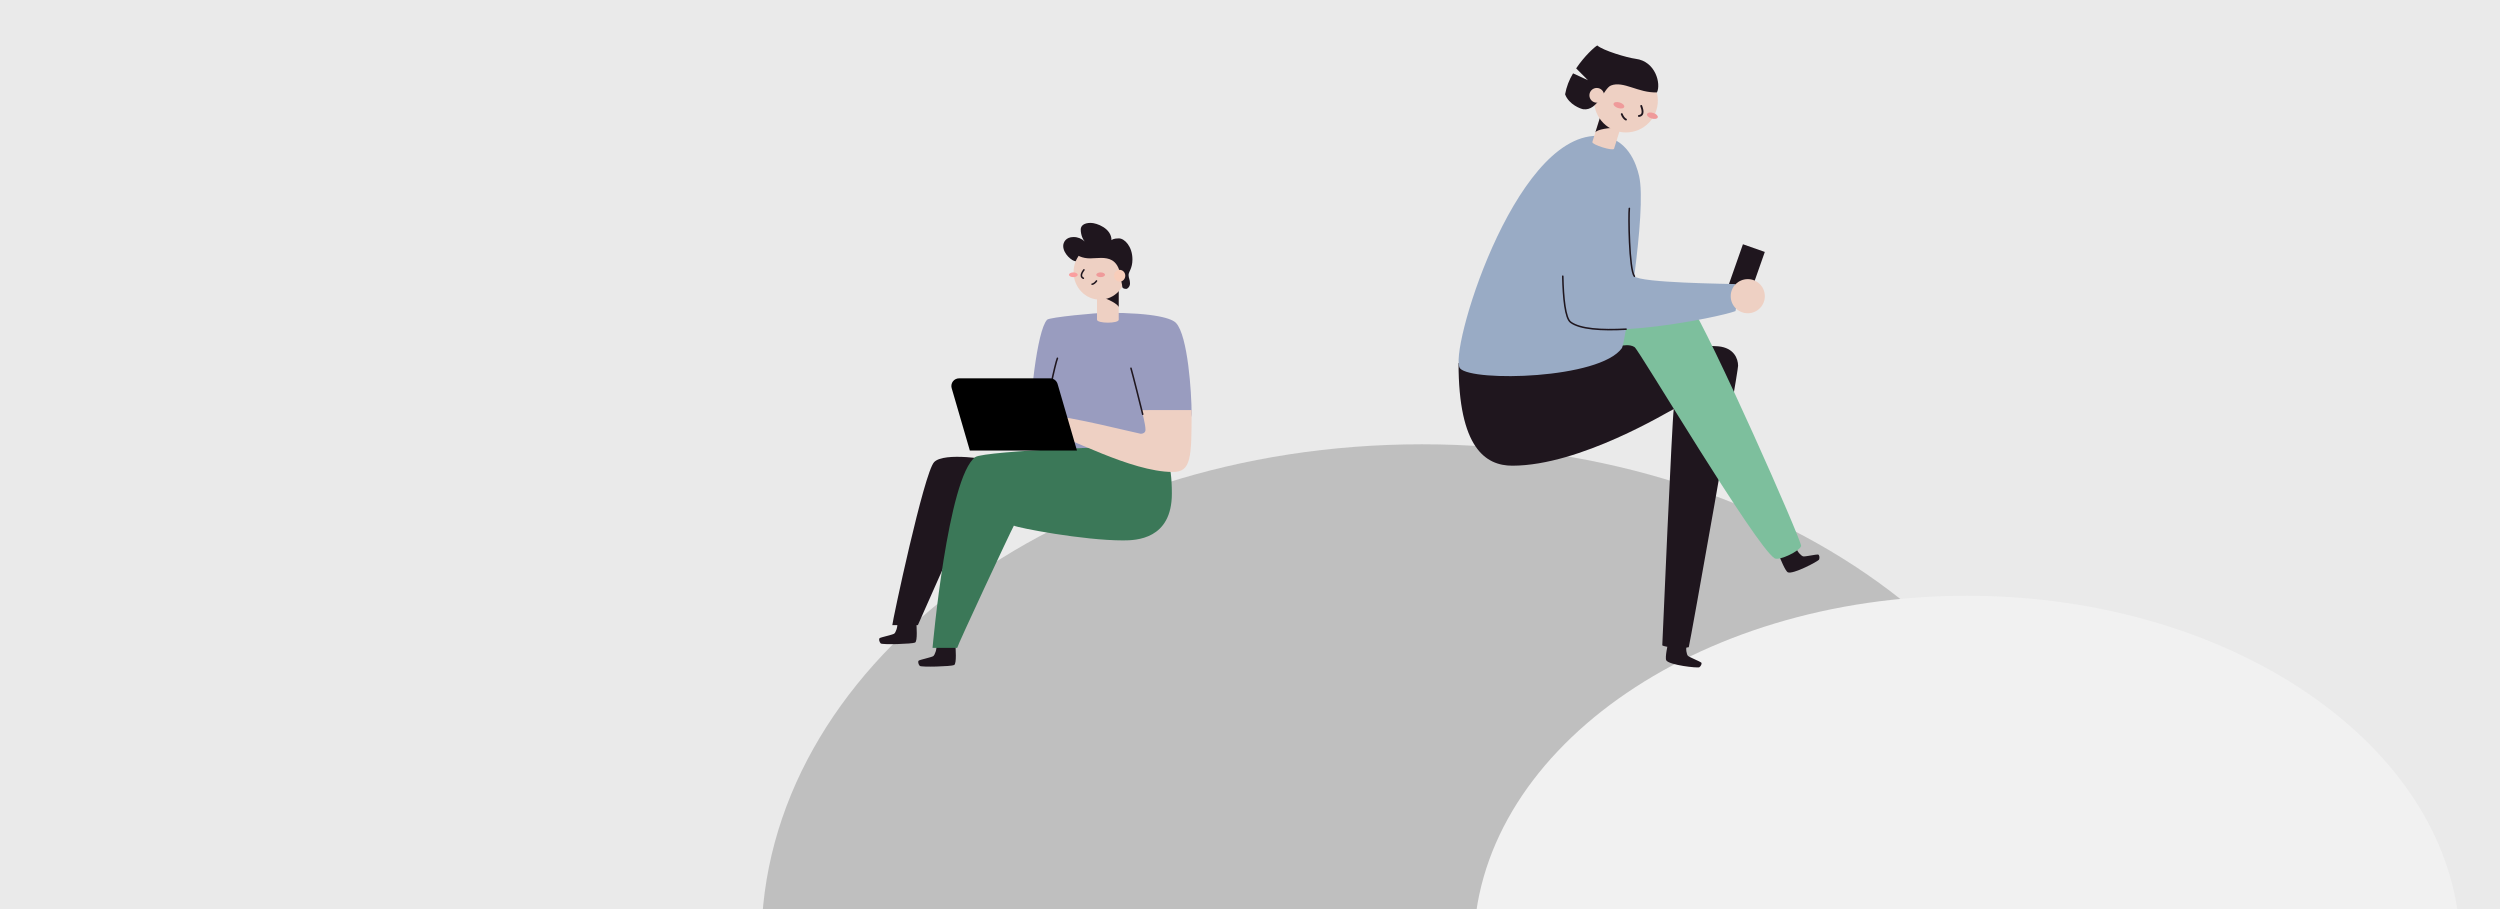 <svg width="440" height="160" viewBox="0 0 440 160" fill="none" xmlns="http://www.w3.org/2000/svg">
<rect x="0" y="0" width="440" height="160" fill="#333333" stroke="none"/>
<g clip-path="url(#clip0_7013_221871)">
<rect width="440" height="160" fill="#EAEAEA"/>
<g clip-path="url(#clip1_7013_221871)">
<path d="M366.459 168.971C366.506 167.965 366.536 166.956 366.536 165.931C366.536 117.48 314.481 78.195 250.269 78.195C186.058 78.195 134 117.48 134 165.942C134 166.956 134.03 167.965 134.077 168.982L366.459 168.971Z" fill="#BFBFBF"/>
<path d="M432.943 168.971C432.976 168.261 433.001 167.548 433.001 166.832C433.001 132.603 394.131 104.854 346.183 104.854C298.235 104.854 259.365 132.603 259.365 166.832C259.365 167.548 259.387 168.261 259.423 168.971H432.943Z" fill="#F1F1F1"/>
</g>
<g clip-path="url(#clip2_7013_221871)">
<path d="M310.607 44.341L306.756 42.988L303.808 51.379L307.659 52.732L310.607 44.341Z" fill="#1F161E"/>
<path d="M313.156 97.882C313.319 98.256 314.187 100.5 314.668 100.729C315.538 101.141 320.046 98.778 320.167 98.466C320.289 98.153 320.22 97.636 319.966 97.592C319.711 97.548 317.7 97.99 317.373 97.927C317.047 97.863 316.293 97.098 316.204 96.545" fill="#1F161E"/>
<path d="M256.703 63.904C256.703 78.828 261.451 81.962 266.174 81.962C278.137 81.962 293.702 72.366 294.581 71.996C294.304 73.566 292.561 113.356 292.561 113.585C292.975 113.909 296.153 114.188 297.223 113.909C297.499 112.941 305.903 65.615 305.903 64.369C305.903 63.122 305.179 61.226 302.44 60.953C301.282 60.837 285.174 60.168 285.174 60.168" fill="#1F161E"/>
<path d="M297.308 53.322C300.936 58.573 317.139 95.226 316.996 96.083C316.852 96.94 313.127 98.755 312.339 98.266C308.998 96.207 288.484 61.613 287.685 61.091C286.886 60.568 285.69 60.77 284.977 60.914C283.122 57.832 287.273 54.173 297.308 53.322Z" fill="#7DBF9D"/>
<path d="M281.065 23.906C286.476 23.906 288.032 29.03 288.479 30.964C289.911 37.141 285.926 60.612 285.464 61.259C281.548 66.734 259.163 67.22 256.98 64.849C254.797 62.477 266.279 23.906 281.065 23.906Z" fill="#99ABC5"/>
<path d="M293.607 113.016C293.536 113.416 292.994 115.763 293.265 116.221C293.751 117.05 298.811 117.623 299.088 117.432C299.364 117.241 299.593 116.774 299.411 116.603C299.229 116.431 297.311 115.663 297.076 115.425C296.841 115.188 296.645 114.132 296.885 113.624" fill="#1F161E"/>
<path d="M280.254 24.988C280.108 25.457 283.927 26.646 284.073 26.179L285.555 21.425L281.738 20.234L280.254 24.988Z" fill="#EED0C3"/>
<path d="M284.04 22.55C283.667 22.434 280.956 22.747 280.773 23.332L281.738 20.234C282.332 20.419 284.04 22.55 284.04 22.55Z" fill="#1F161E"/>
<path d="M286.172 23.312C289.269 23.312 291.779 20.802 291.779 17.705C291.779 14.608 289.269 12.098 286.172 12.098C283.075 12.098 280.564 14.608 280.564 17.705C280.564 20.802 283.075 23.312 286.172 23.312Z" fill="#EED0C3"/>
<path d="M291.763 20.659C291.847 20.389 291.495 20.039 290.976 19.878C290.457 19.716 289.969 19.803 289.885 20.073C289.801 20.342 290.153 20.692 290.672 20.854C291.19 21.015 291.679 20.928 291.763 20.659Z" fill="#EF9A9A"/>
<path d="M285.869 18.821C285.953 18.551 285.6 18.201 285.082 18.04C284.563 17.878 284.074 17.965 283.99 18.235C283.906 18.504 284.258 18.854 284.777 19.016C285.296 19.178 285.784 19.09 285.869 18.821Z" fill="#EF9A9A"/>
<path d="M288.854 18.643C288.951 18.947 289.526 20.279 288.445 20.409" stroke="#1F161E" stroke-width="0.332" stroke-miterlimit="10" stroke-linecap="round"/>
<path d="M286.168 21.044C285.891 20.947 285.56 20.472 285.43 20.082" stroke="#1F161E" stroke-width="0.332" stroke-miterlimit="10" stroke-linecap="round"/>
<path d="M287.868 10.349C286.39 10.164 282.098 8.887 281.122 8C280.661 8.243 278.867 9.854 277.405 12.035L279.481 14.121L276.858 12.911C276.167 14.043 275.692 15.294 275.457 16.6C276.134 18.427 278.259 19.179 278.66 19.228C281.244 19.555 282.236 15.539 283.538 15.042C285.749 14.193 288.352 16.396 291.627 16.258C292.354 14.774 291.408 10.794 287.868 10.349Z" fill="#1F161E"/>
<path d="M281.03 18.073C281.746 18.073 282.327 17.492 282.327 16.777C282.327 16.061 281.746 15.48 281.03 15.48C280.315 15.48 279.734 16.061 279.734 16.777C279.734 17.492 280.315 18.073 281.03 18.073Z" fill="#EED0C3"/>
<path d="M275.457 37.05C275.18 38.781 274.285 55.116 276.43 56.705C281.023 60.107 302.233 55.945 305.447 54.754C305.795 53.615 305.447 49.998 305.447 49.998C304.209 49.948 288.589 49.799 287.658 48.616C286.727 47.433 286.616 37.764 286.765 36.672" fill="#99ABC5"/>
<path d="M307.608 55.133C309.267 55.133 310.612 53.788 310.612 52.129C310.612 50.47 309.267 49.125 307.608 49.125C305.948 49.125 304.604 50.47 304.604 52.129C304.604 53.788 305.948 55.133 307.608 55.133Z" fill="#EED0C3"/>
<path d="M287.656 48.624C286.714 47.433 286.614 37.771 286.763 36.68" stroke="#1F161E" stroke-width="0.276" stroke-linecap="round" stroke-linejoin="round"/>
<path d="M286.189 57.933C281.861 58.173 278.078 57.933 276.431 56.706C275.491 56.012 275.134 52.494 275.049 48.611" stroke="#1F161E" stroke-width="0.276" stroke-linecap="round" stroke-linejoin="round"/>
</g>
<path d="M168.168 113.621C168.168 114.055 168.41 116.794 167.927 117.046C167.443 117.299 162.125 117.453 161.882 117.198C161.639 116.944 161.496 116.413 161.707 116.261C161.919 116.109 163.978 115.678 164.258 115.475C164.537 115.271 164.923 114.193 164.782 113.621" fill="#1F161E"/>
<path d="M184.072 77.824L181.073 76.7C181.202 70.972 182.479 58.174 184.294 56.27C184.718 55.824 193.149 55.047 194.655 55.047C203.631 55.047 206.292 56.122 206.969 56.831C209.068 59.027 209.723 69.215 209.723 72.781C209.723 76.348 200.114 78.196 200.114 78.196L188.852 79.009C188.852 79.009 186.38 79.275 184.243 79.407C184.198 78.72 184.072 77.824 184.072 77.824Z" fill="#999CBF"/>
<path d="M175.15 81.146C174.331 80.891 166.183 79.497 164.41 81.329C162.637 83.16 157.047 109.422 157.047 110.026H161.545L167.621 96.331" fill="#1F161E"/>
<path d="M204.816 78.809C205.02 79.881 206.248 81.031 206.248 86.869C206.248 94.943 199.943 95.112 197.677 95.112C190.625 95.112 179.21 92.913 178.44 92.512C177.928 93.408 168.507 113.577 168.465 114.026H164.127C164.127 114.026 166.816 83.868 171.665 80.441C173.241 79.342 201.199 78.157 204.816 78.809Z" fill="#3B7858"/>
<path d="M179.415 72.908C180.556 72.908 181.494 73.192 184.073 73.723L184.209 78.896C181.763 77.863 181.194 76.427 180.484 76.427C178.713 76.427 177.787 77.385 176.741 77.385C176.011 77.385 174.699 76.784 174.699 75.967C174.699 74.256 178.006 72.908 179.415 72.908Z" fill="#EED0C3"/>
<path d="M161.291 109.664C161.291 110.1 161.533 112.837 161.05 113.091C160.566 113.346 155.248 113.496 155.005 113.243C154.762 112.99 154.619 112.457 154.83 112.305C155.042 112.153 157.101 111.721 157.381 111.52C157.66 111.318 158.047 110.237 157.905 109.664" fill="#1F161E"/>
<path d="M193.072 56.263C193.072 56.955 196.895 56.975 196.895 56.263V50.648H193.072V56.263Z" fill="#EED0C3"/>
<path d="M194.316 52.493C194.665 52.493 196.895 53.524 196.895 54.101V51.062C196.339 51.062 194.316 52.493 194.316 52.493Z" fill="#1F161E"/>
<path d="M193.58 52.741C191.023 52.741 188.95 50.568 188.95 47.887C188.95 45.206 191.023 43.033 193.58 43.033C196.136 43.033 198.209 45.206 198.209 47.887C198.209 50.568 196.136 52.741 193.58 52.741Z" fill="#EED0C3"/>
<path d="M188.799 44.083C189.372 45.037 190.57 45.475 191.868 45.475C192.974 45.475 194.585 45.138 195.733 45.823C196.351 46.189 197.062 47.023 197.207 48.691C197.207 48.977 197.514 50.085 197.514 50.442C197.514 50.688 197.777 50.847 198.213 50.847C198.439 50.847 198.882 50.462 198.882 49.878C198.882 49.202 198.627 48.962 198.627 48.389C198.627 47.816 199.309 47.257 199.309 45.663C199.309 43.368 197.911 41.954 196.922 41.954C196.023 41.954 195.738 42.174 195.624 42.267C195.624 40.181 193.004 39.228 191.956 39.228C190.768 39.228 190.209 39.741 190.209 40.39C190.209 41.428 190.679 42.308 190.918 42.505C190.377 41.995 189.674 41.713 188.946 41.716C187.583 41.716 187.125 42.654 187.125 43.295C187.125 44.691 188.722 45.982 189.316 45.982C189.465 45.65 189.64 45.331 189.84 45.029" fill="#1F161E"/>
<path d="M197.062 49.564C196.517 49.564 196.075 49.101 196.075 48.529C196.075 47.958 196.517 47.494 197.062 47.494C197.607 47.494 198.049 47.958 198.049 48.529C198.049 49.101 197.607 49.564 197.062 49.564Z" fill="#F8CDBA"/>
<path d="M188.905 48.777C188.482 48.777 188.14 48.59 188.14 48.359C188.14 48.128 188.482 47.941 188.905 47.941C189.327 47.941 189.67 48.128 189.67 48.359C189.67 48.59 189.327 48.777 188.905 48.777Z" fill="#FA9E9F"/>
<path d="M193.715 48.777C193.293 48.777 192.95 48.59 192.95 48.359C192.95 48.128 193.293 47.941 193.715 47.941C194.138 47.941 194.48 48.128 194.48 48.359C194.48 48.59 194.138 48.777 193.715 48.777Z" fill="#EF9A9A"/>
<path d="M190.771 47.494C190.628 47.707 189.898 48.606 190.67 48.971" stroke="#1F161E" stroke-width="0.276" stroke-miterlimit="10" stroke-linecap="round"/>
<path d="M192.21 50.019C192.441 50.019 192.796 49.72 192.984 49.449" stroke="#1F161E" stroke-width="0.276" stroke-miterlimit="10" stroke-linecap="round"/>
<path d="M186.107 63.055C185.758 63.835 184.072 71.343 184.072 73.723" stroke="#1F161E" stroke-width="0.276" stroke-miterlimit="10" stroke-linecap="round"/>
<path d="M209.723 72.176C209.723 80.618 209.649 83.067 206.416 83.067C198.967 83.067 187.706 76.656 185.699 76.656C183.927 76.656 183.001 77.614 181.953 77.614C181.225 77.614 179.911 77.011 179.911 76.196C179.911 74.486 183.218 73.137 184.628 73.137C187.8 73.137 200.469 76.345 200.776 76.345C201.084 76.345 201.606 76.204 201.606 75.658C201.606 74.667 200.99 72.379 200.908 72.178L209.723 72.176Z" fill="#EED0C3"/>
<path d="M199.049 64.812C199.262 65.455 200.923 72.101 201.117 72.909" stroke="#1F161E" stroke-width="0.276" stroke-miterlimit="10" stroke-linecap="round"/>
<path d="M170.693 79.3H189.549L186.133 67.563C186.047 67.28 185.873 67.032 185.635 66.856C185.396 66.681 185.108 66.587 184.812 66.588H168.811C168.601 66.585 168.393 66.63 168.204 66.722C168.014 66.813 167.849 66.947 167.721 67.113C167.592 67.279 167.505 67.474 167.465 67.68C167.425 67.886 167.434 68.098 167.49 68.301L170.693 79.3Z" fill="black"/>
</g>
<defs>
<clipPath id="clip0_7013_221871">
<rect width="440" height="160" fill="white"/>
</clipPath>
<clipPath id="clip1_7013_221871">
<rect width="299" height="90.775" fill="white" transform="translate(134 78.195)"/>
</clipPath>
<clipPath id="clip2_7013_221871">
<rect width="63.524" height="109.46" fill="white" transform="translate(256.703 8)"/>
</clipPath>
</defs>
</svg>
